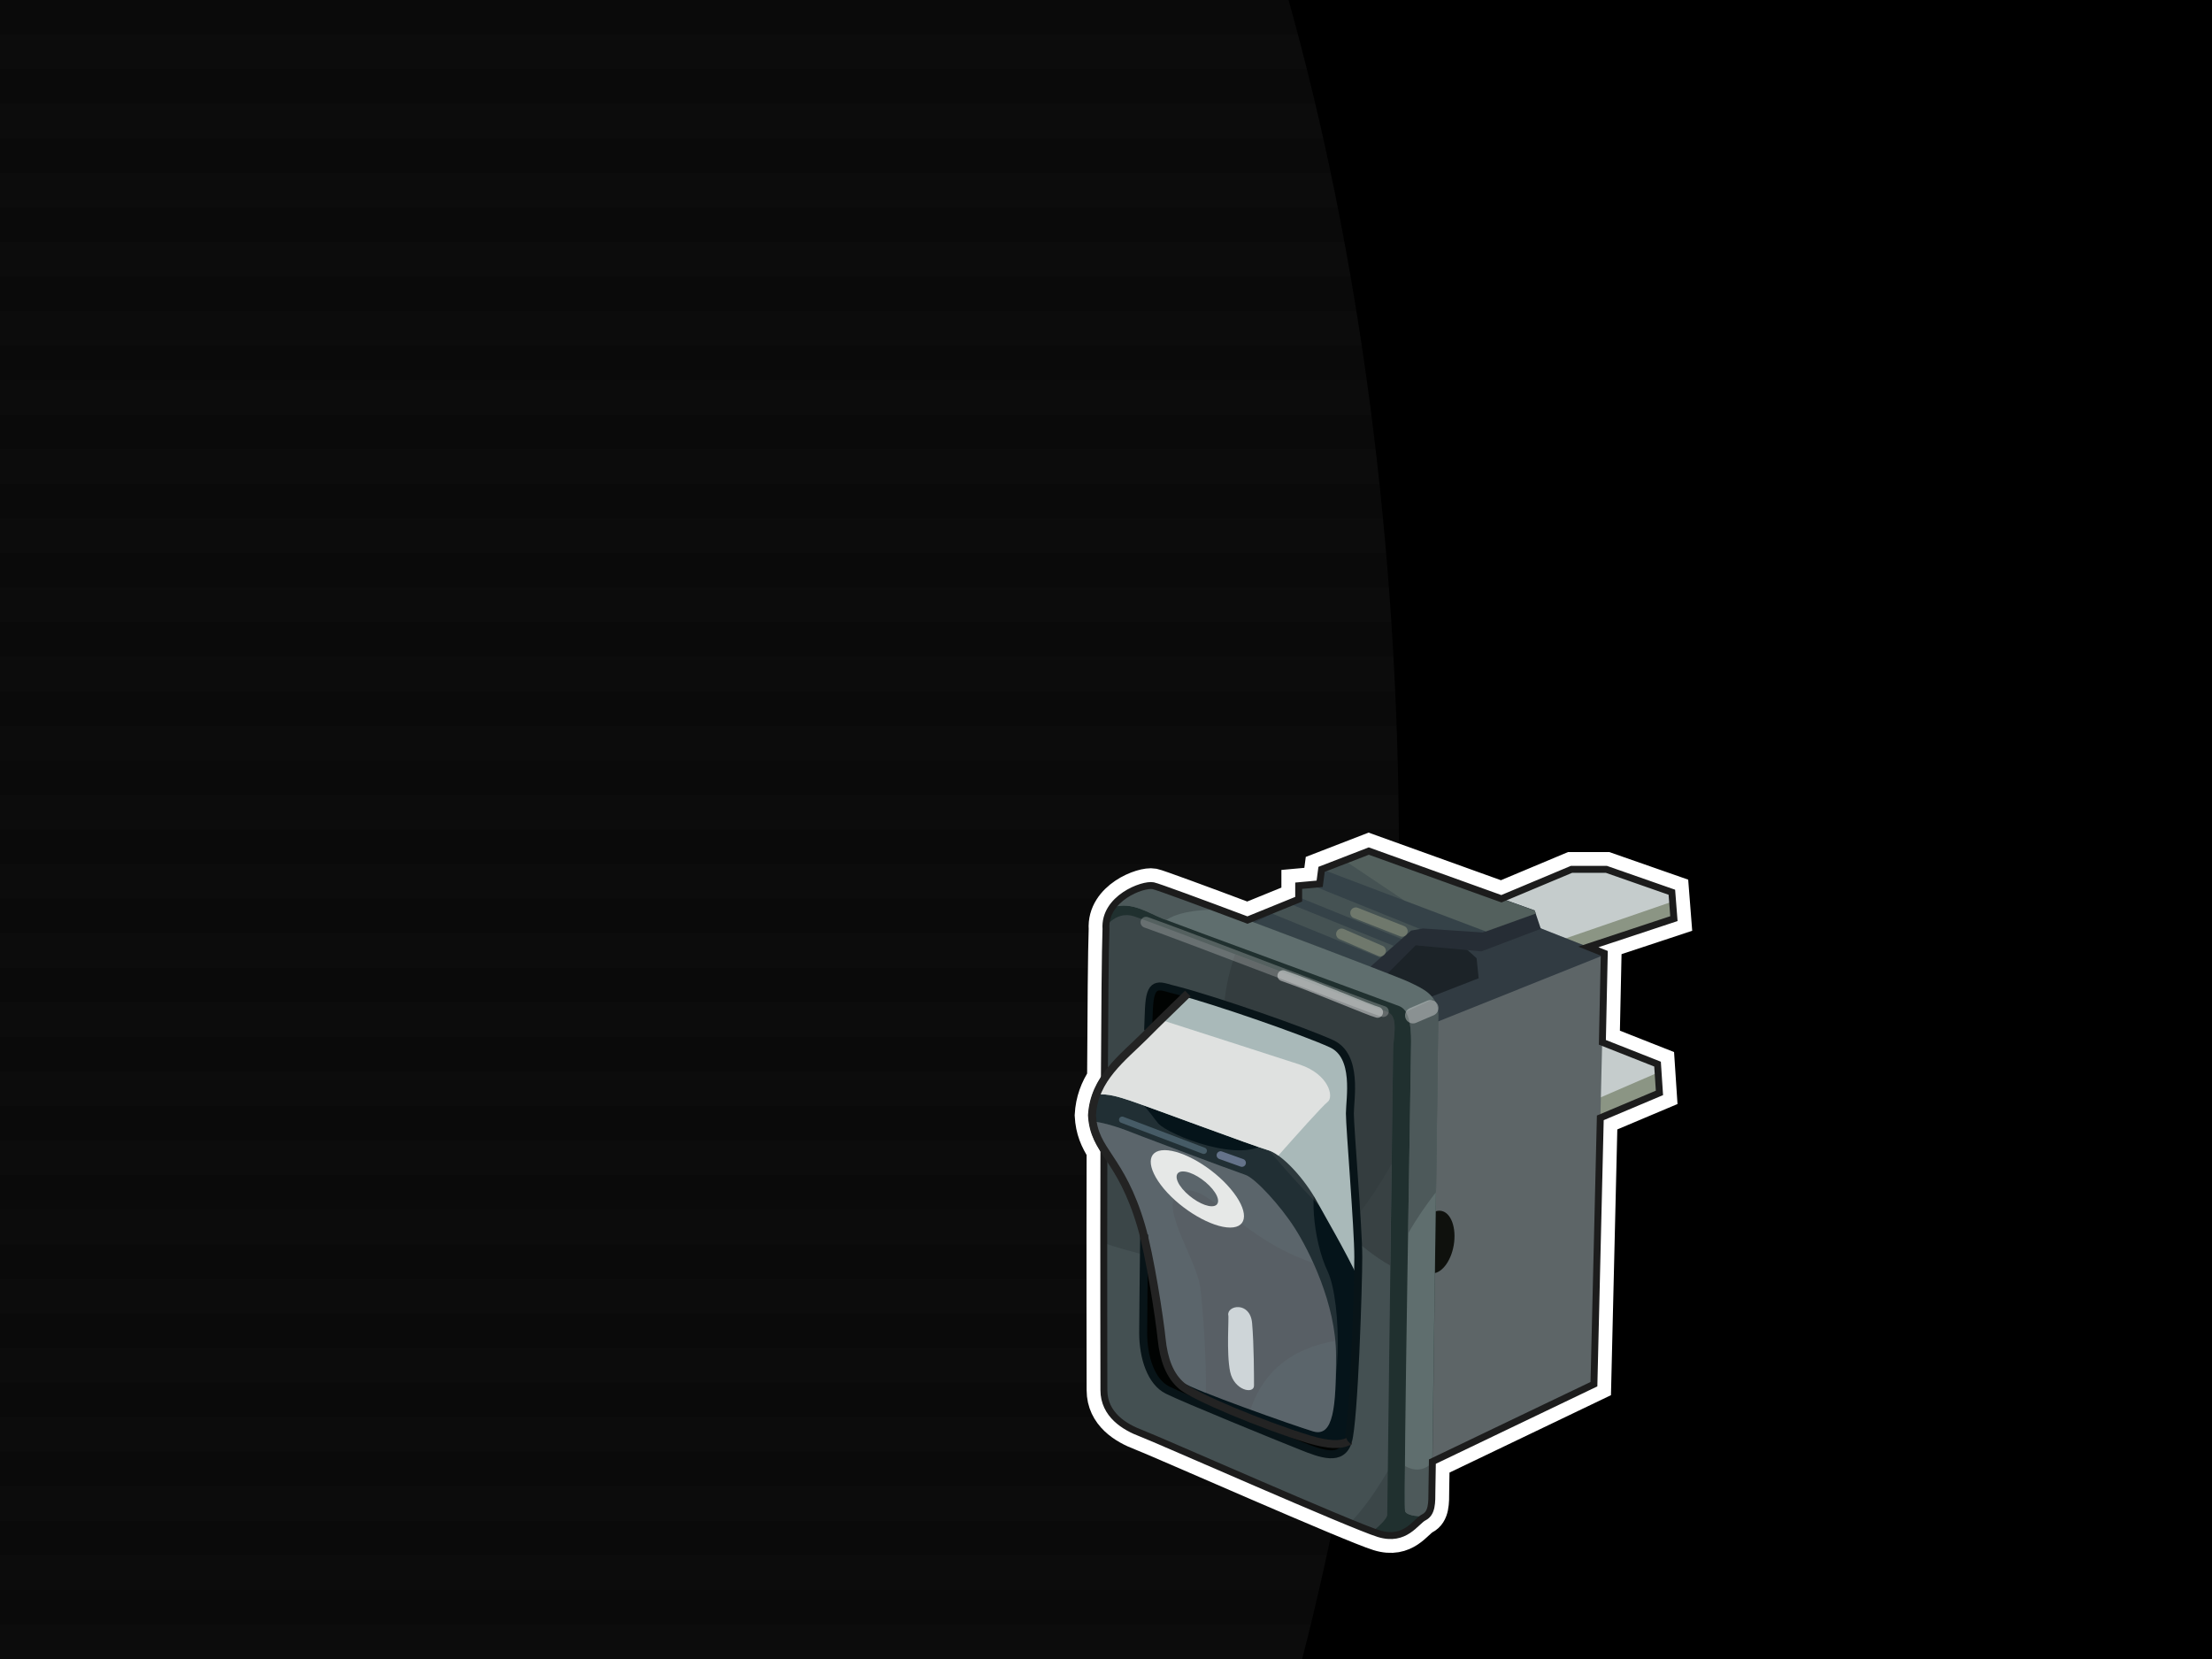 <?xml version="1.0" encoding="UTF-8" standalone="no"?>
<!-- Created with Inkscape (http://www.inkscape.org/) -->
<svg
   xmlns:dc="http://purl.org/dc/elements/1.1/"
   xmlns:cc="http://creativecommons.org/ns#"
   xmlns:rdf="http://www.w3.org/1999/02/22-rdf-syntax-ns#"
   xmlns:svg="http://www.w3.org/2000/svg"
   xmlns="http://www.w3.org/2000/svg"
   xmlns:sodipodi="http://sodipodi.sourceforge.net/DTD/sodipodi-0.dtd"
   xmlns:inkscape="http://www.inkscape.org/namespaces/inkscape"
   width="100%"
   height="100%"
   viewBox="0 0 640 480"
   id="svg2383"
   sodipodi:version="0.32"
   inkscape:version="0.46"
   sodipodi:docname="toggleswitchex.svg"
   inkscape:output_extension="org.inkscape.output.svg.inkscape">
  <rect x="0" y="0" width="640" height="480" fill="#333333" stroke="none"/>
  <defs/>
  <g style="opacity:0.8" id="splashbg"><rect x="0" y="0" width="640" height="480" style="fill:black;fill-opacity:0.95;"/><path d="M 0 0 L 0 10 L 640 10 L 640 0 L 0 0 z M 0 20 L 0 30 L 640 30 L 640 20 L 0 20 z M 0 40 L 0 50 L 640 50 L 640 40 L 0 40 z M 0 60 L 0 70 L 640 70 L 640 60 L 0 60 z M 0 80 L 0 90 L 640 90 L 640 80 L 0 80 z M 0 100 L 0 110 L 640 110 L 640 100 L 0 100 z M 0 120 L 0 130 L 640 130 L 640 120 L 0 120 z M 0 140 L 0 150 L 640 150 L 640 140 L 0 140 z M 0 160 L 0 170 L 640 170 L 640 160 L 0 160 z M 0 180 L 0 190 L 640 190 L 640 180 L 0 180 z M 0 200 L 0 210 L 640 210 L 640 200 L 0 200 z M 0 220 L 0 230 L 640 230 L 640 220 L 0 220 z M 0 240 L 0 250 L 640 250 L 640 240 L 0 240 z M 0 260 L 0 270 L 640 270 L 640 260 L 0 260 z M 0 280 L 0 290 L 640 290 L 640 280 L 0 280 z M 0 300 L 0 310 L 640 310 L 640 300 L 0 300 z M 0 320 L 0 330 L 640 330 L 640 320 L 0 320 z M 0 340 L 0 350 L 640 350 L 640 340 L 0 340 z M 0 360 L 0 370 L 640 370 L 640 360 L 0 360 z M 0 380 L 0 390 L 640 390 L 640 380 L 0 380 z M 0 400 L 0 410 L 640 410 L 640 400 L 0 400 z M 0 420 L 0 430 L 640 430 L 640 420 L 0 420 z M 0 440 L 0 450 L 640 450 L 640 440 L 0 440 z M 0 460 L 0 470 L 640 470 L 640 460 L 0 460 z " style="fill:black;"/></g>
  <g
     inkscape:groupmode="layer"
     id="layer2"
     style="display:inline">
    <path
       style="opacity:1;fill:#000000;fill-opacity:1;fill-rule:evenodd;stroke:none;stroke-width:1.5;stroke-linecap:butt;stroke-linejoin:miter;marker:none;marker-start:none;marker-mid:none;marker-end:none;stroke-miterlimit:4;stroke-dasharray:none;stroke-dashoffset:0;stroke-opacity:1;visibility:visible;display:inline;overflow:visible;enable-background:accumulate"
       d="M 372.812,0 C 393.078,72.365 404.75,156.943 404.75,247.312 C 404.75,331.654 394.578,410.966 376.75,480 L 640,480 L 640,0 L 372.812,0 z"
       id="rect2708" />
    <g
       id="g3823">
      <path
         d="M 396.035,246.237 L 382.372,251.527 L 381.82,255.714 L 375.748,256.266 L 375.748,260.176 L 360.935,266.202 C 347.226,261.05 334.851,256.496 333.655,256.266 C 330.664,255.668 319.394,259.9 319.992,268.779 C 319.762,275.035 319.624,292.562 319.532,312.068 C 317.507,315.104 316.173,318.508 315.943,322.695 C 316.173,326.927 317.462,329.733 319.394,332.769 C 319.302,365.386 319.394,398.37 319.394,402.189 C 319.394,409.319 325.42,412.907 330.204,414.702 C 334.943,416.496 391.205,441.384 398.888,443.73 C 406.616,446.122 409.606,440.188 411.999,438.991 C 414.345,437.795 414.299,434.805 414.299,431.217 C 414.299,431.033 414.437,423.994 414.437,422.89 L 461.176,400.487 L 463.016,323.431 L 480.13,316.208 L 479.578,307.882 L 463.615,301.579 L 464.167,275.817 L 459.566,273.977 L 484.316,265.788 L 483.718,258.152 L 464.765,251.527 L 454.69,251.527 L 434.402,260.038 L 396.035,246.237 z"
         id="path3821"
         style="fill:none;fill-opacity:1;fill-rule:evenodd;stroke:#ffffff;stroke-width:10;stroke-linecap:butt;stroke-linejoin:miter;stroke-miterlimit:4;stroke-dasharray:none;stroke-opacity:1;display:inline" />
      <path
         style="fill:#c5cccc;fill-opacity:1;fill-rule:evenodd;stroke:none;display:inline"
         id="p2475"
         d="M 454.69,251.527 L 414.989,268.227 L 452.39,276.415 L 484.316,265.788 L 483.718,258.152 L 464.765,251.527 L 454.69,251.527 z M 447.651,295.369 L 458.876,325.133 L 480.13,316.208 L 479.578,307.882 L 447.651,295.369 z" />
      <path
         style="fill:#647054;fill-opacity:0.6;fill-rule:evenodd;stroke:none"
         id="p3460"
         d="M 483.856,260.866 L 448.341,273.103 L 447.513,275.265 L 452.39,276.415 L 484.316,265.788 L 483.856,260.866 z M 479.716,310.32 L 457.726,319.842 L 457.128,320.533 L 458.876,325.133 L 480.13,316.208 L 479.716,310.32 z" />
      <path
         style="fill:#5d6567;fill-opacity:1;fill-rule:evenodd;stroke:none;display:inline"
         id="p2471"
         d="M 357.393,267.583 L 399.532,250.377 L 464.167,275.863 L 461.222,400.441 L 404.27,427.721 L 357.393,267.583 z" />
      <path
         style="fill:#0f110d;fill-opacity:1;fill-rule:evenodd;stroke:none;marker:none;visibility:visible;display:inline;overflow:visible;enable-background:accumulate"
         id="p3469"
         d="M 416.461,350.297 C 413.471,350.297 410.665,354.345 410.113,359.359 C 409.56,364.328 411.493,368.422 414.437,368.422 C 417.381,368.422 420.187,364.328 420.739,359.359 C 421.291,354.345 419.405,350.297 416.461,350.297 z" />
      <path
         style="fill:#0d1925;fill-opacity:0.55;fill-rule:evenodd;stroke:none;display:inline"
         id="p3407"
         d="M 399.486,250.377 L 357.347,267.629 L 368.019,303.879 L 409.974,297.991 L 464.167,276.277 L 464.167,275.817 L 399.486,250.377 z" />
      <path
         style="fill:#13191e;fill-opacity:0.69;fill-rule:evenodd;stroke:none;display:inline"
         id="p3409"
         d="M 404.224,292.24 L 427.824,283.04 L 427.226,277.243 L 409.422,261.142 L 362.821,281.89 L 404.224,292.24 z" />
      <path
         style="fill:#262d35;fill-opacity:1;fill-rule:evenodd;stroke:none;display:inline"
         id="p2473"
         d="M 398.934,284.19 L 409.606,273.517 L 428.606,275.265 L 445.811,268.733 L 444.017,263.396 L 395.989,246.237 L 382.326,251.573 L 381.728,255.714 L 375.794,256.312 L 375.794,260.452 L 359.187,268.733 L 398.934,284.19 z" />
      <path
         style="fill:#354248;fill-opacity:1;fill-rule:evenodd;stroke:none;display:inline"
         id="p3418"
         d="M 396.035,246.237 L 382.372,251.527 L 381.82,255.714 L 375.748,256.266 L 375.748,260.452 L 359.233,268.779 L 393.735,282.166 L 408.272,269.239 L 411.723,268.641 L 428.974,269.791 L 444.339,264.316 L 444.063,263.488 L 396.035,246.237 z" />
      <path
         style="fill:#aab49b;fill-opacity:0.14;fill-rule:evenodd;stroke:none;display:inline"
         id="p3420"
         d="M 396.035,246.237 L 382.51,251.527 L 429.94,269.515 L 444.339,264.316 L 444.063,263.488 L 396.035,246.237 z" />
      <path
         style="fill:#20302f;fill-opacity:1;fill-rule:evenodd;stroke:none;display:inline"
         id="p2469"
         d="M 320.038,268.733 C 319.44,287.134 319.44,395.104 319.44,402.235 C 319.44,409.319 325.374,412.907 330.112,414.656 C 334.851,416.45 391.205,441.384 398.934,443.73 C 406.662,446.122 409.606,440.188 411.999,438.991 C 414.345,437.795 414.345,434.851 414.345,431.263 C 414.345,427.721 416.139,299.601 416.139,293.666 C 416.139,287.732 411.401,285.938 407.812,284.19 C 404.27,282.396 336.645,256.91 333.701,256.312 C 330.711,255.714 319.44,259.854 320.038,268.733 z" />
      <path
         style="fill:#424c4e;fill-opacity:0.81;fill-rule:evenodd;stroke:none;display:inline"
         id="p3369"
         d="M 325.88,264.776 C 323.626,264.776 321.694,266.018 320.13,267.767 C 320.084,267.813 320.038,267.859 319.992,267.905 C 319.992,268.227 319.946,268.503 319.992,268.779 C 319.394,287.18 319.394,395.058 319.394,402.189 C 319.394,409.319 325.42,412.907 330.204,414.702 C 334.713,416.404 385.869,438.899 397.186,443.04 C 399.808,440.97 401.372,439.129 401.372,438.301 C 401.372,434.851 403.074,307.192 403.074,303.741 C 403.074,300.291 404.822,293.943 401.372,292.792 C 397.922,291.642 335.219,267.491 328.318,265.19 C 327.444,264.914 326.662,264.73 325.88,264.776 z" />
      <path
         style="fill:#5f6f71;fill-opacity:0.26;fill-rule:evenodd;stroke:none;display:inline"
         id="p3394"
         d="M 402.66,336.772 C 376.99,381.625 356.472,370.032 333.195,363.684 C 326.708,361.89 322.43,360.786 319.394,359.635 C 319.394,377.899 319.394,399.75 319.394,402.189 C 319.394,409.319 325.42,412.907 330.204,414.702 C 334.253,416.22 374,433.655 390.837,440.418 C 394.609,436.415 398.152,431.447 401.51,425.65 C 401.694,409.365 402.2,369.48 402.66,336.772 z" />
      <path
         style="fill:#010302;fill-opacity:1;fill-rule:evenodd;stroke:none;display:inline"
         id="p3273"
         d="M 340.785,286.536 C 352.056,289.526 377.588,298.405 385.271,301.993 C 392.999,305.535 390.607,318.002 390.607,322.143 C 390.607,326.283 392.999,355.357 392.999,363.684 C 392.999,371.964 391.803,411.113 390.055,417.048 C 388.261,422.982 382.326,420.59 376.392,418.244 C 370.457,415.852 342.579,404.581 337.841,402.235 C 333.103,399.843 330.711,392.712 330.711,385.627 C 330.711,378.497 331.907,297.807 332.505,290.722 C 333.103,283.592 335.449,285.386 340.785,286.536 z" />
      <path
         style="fill:#05141a;fill-opacity:1;fill-rule:evenodd;stroke:none;display:inline"
         id="p2465"
         d="M 343.683,287.456 C 338.301,292.7 334.575,296.289 331.355,299.555 C 324.822,306.087 316.541,312.022 315.943,322.695 C 316.541,333.367 324.27,334.564 330.204,354.759 C 332.735,363.408 335.495,381.441 336.093,387.376 C 336.691,393.31 338.439,398.094 341.981,401.039 C 345.524,404.029 365.121,412.263 378.784,416.45 C 384.489,418.152 387.755,418.106 390.009,417.14 C 390.009,417.094 389.963,417.048 390.009,417.002 C 391.757,411.067 392.999,371.964 392.999,363.684 C 392.999,355.357 390.561,326.283 390.561,322.143 C 390.561,317.956 392.953,305.535 385.271,301.993 C 378.048,298.681 355.874,290.952 343.683,287.456 z" />
      <path
         style="fill:#2f3738;fill-opacity:0.56;fill-rule:evenodd;stroke:none;display:inline"
         id="p3396"
         d="M 357.347,276.139 C 349.066,299.555 358.221,321.959 358.221,321.959 C 358.221,321.959 385.639,357.151 402.2,366.122 C 402.614,335.852 403.074,305.305 403.074,303.741 C 403.074,300.291 404.822,293.943 401.372,292.792 C 399.21,292.102 377.542,283.776 357.347,276.139 z" />
      <path
         style="fill:#434e54;fill-opacity:0.46;fill-rule:evenodd;stroke:none;display:inline"
         id="p3315"
         d="M 318.842,313.356 C 317.277,316.07 316.173,319.106 315.943,322.695 C 316.449,331.297 321.51,333.874 326.616,345.144 L 353.482,357.059 L 366.133,349.009 C 366.133,349.009 375.196,411.251 381.82,409.365 C 388.399,407.479 388.353,376.795 384.121,367.824 C 379.842,358.853 378.462,342.89 382.234,338.658 C 386.007,334.426 375.15,329.135 375.61,329.595 C 374.552,330.423 373.632,331.619 372.758,332.907 C 371.516,329.411 369.629,327.019 366.685,330.193 C 360.107,337.232 337.887,328.307 335.081,324.995 C 332.873,322.465 328.962,315.058 318.842,313.356 z" />
      <path
         style="fill:#a9b9b9;fill-opacity:1;fill-rule:evenodd;stroke:none;display:inline"
         id="p3287"
         d="M 343.683,287.456 C 338.301,292.7 334.575,296.289 331.355,299.555 C 326.156,304.707 319.9,309.584 317.231,316.668 C 320.728,316.392 323.534,317.312 327.168,318.508 C 332.505,320.303 362.683,331.573 366.869,332.769 C 371.01,333.966 377.542,341.188 381.084,347.721 C 383.753,352.597 389.135,361.752 392.861,369.572 C 392.907,367.502 392.999,364.788 392.999,363.684 C 392.999,355.357 390.561,326.283 390.561,322.143 C 390.561,317.956 392.953,305.535 385.271,301.993 C 378.048,298.681 355.874,290.952 343.683,287.456 z" />
      <path
         style="fill:#585f65;fill-opacity:1;fill-rule:evenodd;stroke:none;display:inline"
         id="p3289"
         d="M 316.265,324.443 C 317.554,333.505 324.592,335.806 330.204,354.759 C 332.735,363.408 335.495,381.441 336.093,387.376 C 336.139,387.836 336.185,388.25 336.231,388.664 C 336.277,388.802 336.323,388.848 336.369,388.986 C 338.347,394.184 340.233,398.738 341.981,399.889 C 345.524,402.281 374,412.355 379.934,414.15 C 385.869,415.898 386.559,406.973 386.559,392.114 C 386.559,377.301 378.784,361.844 374.598,355.311 C 370.457,348.825 363.235,340.958 360.383,339.946 C 352.056,337.002 334.943,330.515 330.204,328.721 C 327.214,327.617 321.97,325.225 316.265,324.443 z" />
      <path
         style="fill:#dfe1e0;fill-opacity:1;fill-rule:evenodd;stroke:none;display:inline"
         id="p3309"
         d="M 335.955,295.093 C 334.529,296.473 332.551,298.359 331.355,299.555 C 326.156,304.707 319.9,309.584 317.231,316.668 C 320.728,316.392 323.534,317.312 327.168,318.508 C 332.505,320.303 362.683,331.573 366.869,332.769 C 367.743,332.999 368.801,333.551 369.859,334.334 C 375.058,328.491 382.74,319.842 384.121,318.83 C 386.007,317.404 384.535,310.872 376.07,308.02 C 369.767,305.949 349.388,299.417 335.955,295.093 z" />
      <path
         style="fill:none;fill-rule:evenodd;stroke:#add3ef;stroke-width:1.84;stroke-linecap:round;stroke-linejoin:miter;stroke-miterlimit:4;stroke-dasharray:none;stroke-opacity:0.27;display:inline"
         id="p3319"
         d="M 324.684,323.983 L 348.284,332.953" />
      <path
         style="fill:none;fill-rule:evenodd;stroke:#b4c5f0;stroke-width:2.3;stroke-linecap:round;stroke-linejoin:miter;stroke-miterlimit:4;stroke-dasharray:none;stroke-opacity:0.46;display:inline"
         id="p3328"
         d="M 353.16,334.242 L 359.325,336.45" />
      <path
         style="fill:#6e818b;fill-opacity:0.17;fill-rule:evenodd;stroke:none;display:inline"
         id="p3330"
         d="M 316.265,324.443 C 317.554,333.505 324.592,335.806 330.204,354.759 C 332.735,363.408 335.495,381.441 336.093,387.376 C 336.139,387.836 336.185,388.25 336.231,388.664 C 336.277,388.802 336.323,388.848 336.369,388.986 C 338.347,394.184 340.233,398.738 341.981,399.889 C 342.901,400.487 345.478,401.683 348.882,403.063 C 349.112,393.31 348.054,379.095 347.318,372.746 C 346.214,363.684 333.471,346.662 342.533,344.546 C 350.032,342.798 359.049,358.393 379.934,365.386 C 378.048,361.2 376.116,357.657 374.598,355.311 C 370.457,348.825 363.235,340.958 360.383,339.946 C 352.056,337.002 334.943,330.515 330.204,328.721 C 327.214,327.617 321.97,325.225 316.265,324.443 z M 386.237,387.974 C 371.102,390.642 364.661,399.336 361.809,407.801 C 369.399,410.561 377.22,413.322 379.934,414.15 C 385.869,415.898 386.559,406.973 386.559,392.114 C 386.559,390.734 386.375,389.354 386.237,387.974 z" />
      <path
         style="fill:#ced5d8;fill-opacity:1;fill-rule:evenodd;stroke:none;display:inline"
         id="p3338"
         d="M 355.368,380.475 C 355.046,377.623 361.671,376.473 362.269,382.775 C 362.821,389.124 362.821,398.324 362.821,400.901 C 362.821,403.477 357.07,402.327 355.92,396.898 C 354.77,391.424 355.644,380.797 355.368,380.475 z" />
      <path
         style="fill:#e6e8e7;fill-opacity:1;fill-rule:nonzero;stroke:none;marker:none;visibility:visible;display:inline;overflow:visible;enable-background:accumulate"
         id="p3341"
         d="M 336.967,332.769 C 331.677,332.769 331.585,337.784 336.783,343.994 C 341.981,350.159 350.63,355.173 355.92,355.173 C 361.211,355.173 361.257,350.159 356.058,343.994 C 350.86,337.784 342.211,332.769 336.967,332.769 z M 342.257,338.934 C 344.65,338.934 348.422,341.188 350.768,343.994 C 353.068,346.755 352.976,349.009 350.584,349.009 C 348.238,349.009 344.466,346.755 342.119,343.994 C 339.773,341.188 339.911,338.934 342.257,338.934 z" />
      <path
         style="fill:#919fa0;fill-opacity:0.56;fill-rule:evenodd;stroke:none;display:inline"
         id="p3367"
         d="M 332.183,256.266 C 329.376,256.634 324.638,258.75 322.016,262.476 C 327.536,260.82 332.137,264.086 336.369,265.788 C 342.119,268.043 401.924,289.94 404.822,291.09 C 407.674,292.24 408.272,296.243 408.272,301.441 C 408.272,306.593 405.972,434.253 406.524,437.151 C 406.754,438.255 409.238,438.807 412.413,438.715 C 414.345,437.381 414.299,434.529 414.299,431.217 C 414.299,427.675 416.139,299.601 416.139,293.666 C 416.139,287.732 411.355,285.938 407.812,284.19 C 404.27,282.396 336.599,256.864 333.655,256.266 C 333.287,256.22 332.781,256.22 332.183,256.266 z" />
      <path
         style="fill:#424c4e;fill-opacity:0.6;fill-rule:evenodd;stroke:none;display:inline"
         id="p3379"
         d="M 332.183,256.266 C 329.376,256.634 324.638,258.75 322.016,262.476 C 327.536,260.82 332.137,264.086 336.369,265.788 C 336.461,265.788 337.289,266.156 337.381,266.202 C 340.187,264.362 344.926,263.12 352.884,263.166 C 342.901,259.486 334.575,256.45 333.655,256.266 C 333.287,256.22 332.781,256.22 332.183,256.266 z M 414.713,289.066 L 406.662,292.792 C 407.904,294.679 408.272,297.715 408.272,301.441 C 408.272,303.511 407.812,331.159 407.398,356.921 C 409.974,352.367 412.735,348.457 415.449,344.96 C 415.771,321.591 416.139,295.875 416.139,293.666 C 416.139,291.734 415.541,290.262 414.713,289.066 z M 414.437,423.166 C 411.953,425.604 409.284,425.696 406.524,424.178 C 406.478,429.331 406.432,436.691 406.524,437.151 C 406.754,438.255 409.238,438.807 412.413,438.715 C 414.345,437.381 414.299,434.529 414.299,431.217 C 414.299,431.033 414.437,424.178 414.437,423.166 z" />
      <path
         style="fill:#aab49b;fill-opacity:0.14;fill-rule:evenodd;stroke:none;marker:none;visibility:visible;display:inline;overflow:visible;enable-background:accumulate"
         id="p3422"
         d="M 379.198,255.99 L 376.484,256.266 L 375.748,257.876 L 375.748,259.578 L 405.512,271.677 L 408.272,269.239 L 410.849,268.779 L 379.198,255.99 z M 373.448,261.602 L 368.019,264.316 L 399.348,277.105 L 403.212,273.655 L 373.448,261.602 z" />
      <path
         style="fill:none;fill-rule:evenodd;stroke:#b2b494;stroke-width:3.174;stroke-linecap:round;stroke-linejoin:miter;stroke-miterlimit:4;stroke-dasharray:none;stroke-opacity:0.39"
         id="p3451"
         d="M 392.263,264.132 L 405.696,269.423" />
      <path
         style="fill:none;fill-rule:evenodd;stroke:#b2b494;stroke-width:3.174;stroke-linecap:round;stroke-linejoin:miter;stroke-miterlimit:4;stroke-dasharray:none;stroke-opacity:0.39"
         id="p3453"
         d="M 388.169,270.251 L 399.394,275.127" />
      <path
         style="fill:#aab49b;fill-opacity:0.14;fill-rule:evenodd;stroke:none"
         id="p3455"
         d="M 396.035,246.237 L 388.997,248.951 L 406.386,260.59 L 429.94,269.515 L 444.339,264.316 L 444.063,263.488 L 396.035,246.237 z" />
      <path
         style="fill:none;fill-opacity:1;fill-rule:evenodd;stroke:#081418;stroke-width:2.3;stroke-linecap:butt;stroke-linejoin:miter;stroke-miterlimit:4;stroke-dasharray:none;stroke-opacity:1;display:inline"
         id="p3301"
         d="M 331.033,357.197 C 330.895,368.606 330.757,383.511 330.757,385.673 C 330.757,392.758 333.057,399.843 337.795,402.189 C 342.533,404.581 370.411,415.944 376.346,418.29 C 382.28,420.682 388.215,422.936 390.009,417.002 C 391.757,411.067 392.999,371.964 392.999,363.684 C 392.999,355.357 390.561,326.283 390.561,322.143 C 390.561,317.956 392.953,305.535 385.271,301.993 C 377.542,298.451 352.102,289.572 340.831,286.628 C 338.163,286.03 336.277,285.156 334.943,285.478 C 333.609,285.754 332.781,287.088 332.505,290.63 C 332.413,291.412 332.275,295.737 332.183,298.129" />
      <path
         style="fill:none;fill-rule:evenodd;stroke:#e7e7e7;stroke-width:4.6px;stroke-linecap:round;stroke-linejoin:miter;stroke-opacity:0.4"
         id="p3388"
         d="M 408.824,293.805 L 413.885,291.642" />
      <path
         style="fill:none;fill-rule:evenodd;stroke:#dcdcdc;stroke-width:3.174;stroke-linecap:round;stroke-linejoin:miter;stroke-miterlimit:4;stroke-dasharray:none;stroke-opacity:0.28"
         id="p3390"
         d="M 331.585,266.846 C 341.061,270.113 398.014,292.102 400.222,292.654" />
      <path
         style="fill:none;fill-rule:evenodd;stroke:#f4f4f4;stroke-width:3.174;stroke-linecap:round;stroke-linejoin:miter;stroke-miterlimit:4;stroke-dasharray:none;stroke-opacity:0.47;display:inline"
         id="p3392"
         d="M 371.194,282.304 C 380.67,285.57 396.403,292.378 398.566,292.884" />
      <path
         style="fill:none;fill-opacity:1;fill-rule:evenodd;stroke:#1c1c1c;stroke-width:2;stroke-linecap:butt;stroke-linejoin:miter;stroke-miterlimit:4;stroke-dasharray:none;stroke-opacity:1;display:inline"
         id="stroke01"
         d="M 396.035,246.237 L 382.372,251.527 L 381.82,255.714 L 375.748,256.266 L 375.748,260.176 L 360.935,266.202 C 347.226,261.05 334.851,256.496 333.655,256.266 C 330.664,255.668 319.394,259.9 319.992,268.779 C 319.762,275.035 319.624,292.562 319.532,312.068 C 317.507,315.104 316.173,318.508 315.943,322.695 C 316.173,326.927 317.462,329.733 319.394,332.769 C 319.302,365.386 319.394,398.37 319.394,402.189 C 319.394,409.319 325.42,412.907 330.204,414.702 C 334.943,416.496 391.205,441.384 398.888,443.73 C 406.616,446.122 409.606,440.188 411.999,438.991 C 414.345,437.795 414.299,434.805 414.299,431.217 C 414.299,431.033 414.437,423.994 414.437,422.89 L 461.176,400.487 L 463.016,323.431 L 480.13,316.208 L 479.578,307.882 L 463.615,301.579 L 464.167,275.817 L 459.566,273.977 L 484.316,265.788 L 483.718,258.152 L 464.765,251.527 L 454.69,251.527 L 434.402,260.038 L 396.035,246.237 z" />
      <path
         style="fill:none;fill-opacity:1;fill-rule:evenodd;stroke:#232323;stroke-width:2.3;stroke-linecap:butt;stroke-linejoin:miter;stroke-miterlimit:4;stroke-dasharray:none;stroke-opacity:1;display:inline"
         id="stroke02"
         d="M 343.683,287.456 C 338.301,292.7 334.575,296.289 331.355,299.555 C 324.822,306.087 316.541,312.022 315.943,322.695 C 316.541,333.367 324.27,334.564 330.204,354.759 C 332.735,363.408 335.495,381.441 336.093,387.376 C 336.691,393.31 338.439,398.094 341.981,401.039 C 345.524,404.029 365.121,412.263 378.784,416.45 C 384.489,418.152 387.755,418.106 390.009,417.14 C 390.009,417.094 389.963,417.048 390.009,417.002" />
    </g>
  </g>
</svg>
